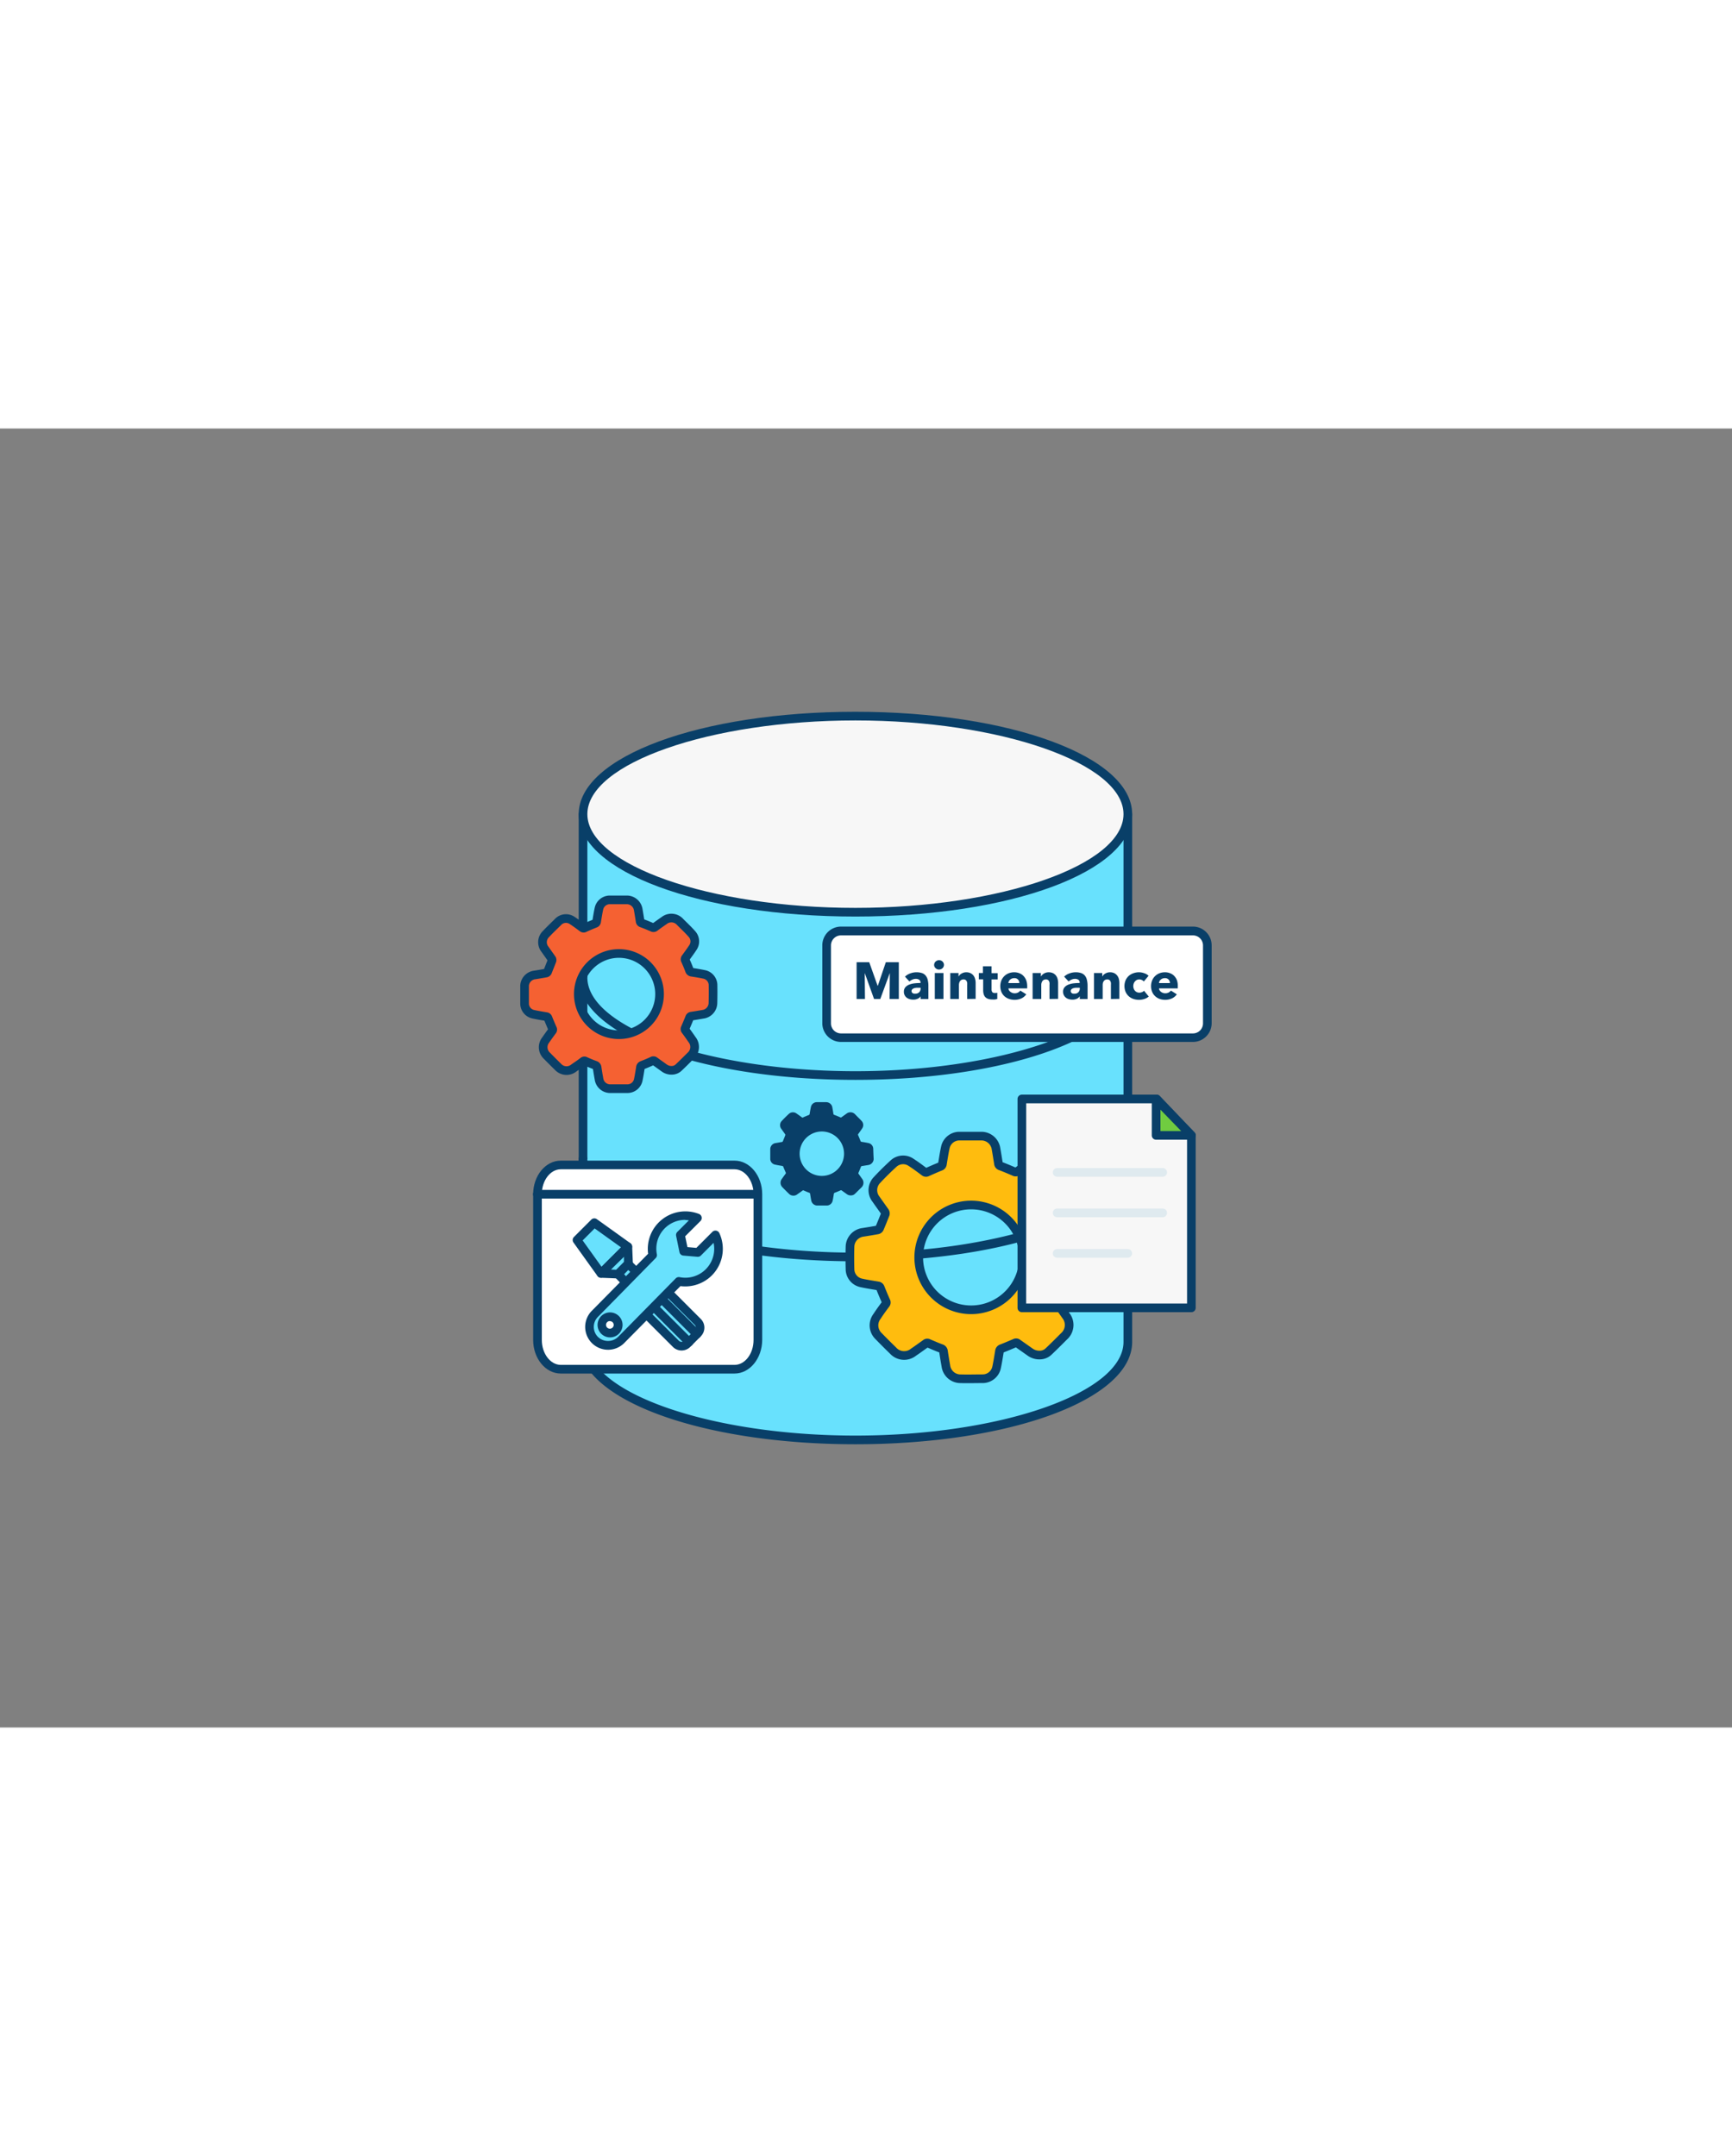 <svg xmlns="http://www.w3.org/2000/svg" viewBox="0 0 400 300" data-imageid="user-status-c" imageName="Data Maintenance" class="illustrations_image" style="width: 241px;"><rect x="0" y="0" width="400" height="300" fill="#808080" stroke="none"/><g id="_158_data_maintenance_outline" data-name="#158_data_maintenance_outline"><path d="M260.47,89.06V210.94c0,12.5-28.16,22.64-62.91,22.64s-62.91-10.14-62.91-22.64V89.06Z" fill="#68e1fd" class="target-color"/><path d="M197.56,234.58c-35.84,0-63.91-10.39-63.91-23.64V89.06a1,1,0,0,1,1-1H260.47a1,1,0,0,1,1,1V210.94C261.47,224.19,233.4,234.58,197.56,234.58ZM135.65,90.06V210.94c0,11.73,28.35,21.64,61.91,21.64s61.91-9.91,61.91-21.64V90.06Z" fill="#093f68"/><ellipse cx="197.56" cy="89.06" rx="62.91" ry="22.64" fill="#f7f7f7"/><path d="M197.56,112.71c-35.84,0-63.91-10.39-63.91-23.65s28.07-23.64,63.91-23.64,63.91,10.39,63.91,23.64S233.4,112.71,197.56,112.71Zm0-45.29c-33.56,0-61.91,9.91-61.91,21.64s28.35,21.65,61.91,21.65,61.91-9.91,61.91-21.65S231.12,67.42,197.56,67.42Z" fill="#093f68"/><path d="M134.65,126.79c0,12.5,28.16,22.64,62.91,22.64s62.91-10.14,62.91-22.64" fill="#68e1fd" class="target-color"/><path d="M197.56,150.43c-35.84,0-63.91-10.39-63.91-23.64a1,1,0,1,1,2,0c0,11.73,28.35,21.64,61.91,21.64s61.91-9.91,61.91-21.64a1,1,0,0,1,2,0C261.47,140,233.4,150.43,197.56,150.43Z" fill="#093f68"/><path d="M134.65,168.69c0,12.5,28.16,22.64,62.91,22.64s62.91-10.14,62.91-22.64" fill="#68e1fd" class="target-color"/><path d="M197.56,192.33c-35.84,0-63.91-10.38-63.91-23.64a1,1,0,0,1,2,0c0,11.73,28.35,21.64,61.91,21.64s61.91-9.91,61.91-21.64a1,1,0,0,1,2,0C261.47,182,233.4,192.33,197.56,192.33Z" fill="#093f68"/><g id="ahcQ9Z"><path d="M164.67,128.46a2.55,2.55,0,0,0-2-2.38c-.95-.2-1.92-.36-2.88-.51a.62.62,0,0,1-.57-.47c-.28-.76-.6-1.52-.94-2.27a.5.5,0,0,1,.05-.57c.58-.8,1.17-1.59,1.71-2.42a2.51,2.51,0,0,0-.23-3.08c-.87-1-1.82-1.87-2.74-2.8a2.7,2.7,0,0,0-3.68-.33c-.72.5-1.44,1-2.14,1.53a.51.51,0,0,1-.58.06c-.81-.36-1.64-.7-2.47-1a.51.51,0,0,1-.37-.45c-.13-.88-.28-1.76-.43-2.63a2.67,2.67,0,0,0-2.55-2.28c-1.35,0-2.71,0-4.06,0a2.57,2.57,0,0,0-2.46,2c-.22,1-.37,2-.54,3a.51.51,0,0,1-.37.45c-.79.31-1.58.65-2.36,1a.45.45,0,0,1-.54,0c-.78-.58-1.56-1.16-2.38-1.7a2.54,2.54,0,0,0-3.11.2c-1,1-2,1.93-3,3a2.61,2.61,0,0,0-.17,3.46c.53.76,1.08,1.51,1.6,2.27a.53.53,0,0,1,0,.41c-.33.85-.67,1.7-1,2.54a.52.52,0,0,1-.32.26q-1.32.24-2.64.45a2.65,2.65,0,0,0-2.35,2.47c0,1.41,0,2.83,0,4.24a2.54,2.54,0,0,0,2,2.36c1,.22,2,.38,3,.55a.49.49,0,0,1,.42.35c.32.81.66,1.6,1,2.39a.43.43,0,0,1,0,.51c-.54.73-1.07,1.46-1.58,2.2a2.67,2.67,0,0,0,.3,3.57c.85.87,1.71,1.73,2.57,2.57a2.67,2.67,0,0,0,3.66.28c.74-.52,1.48-1,2.2-1.57a.44.44,0,0,1,.49,0c.75.33,1.5.65,2.27.93a.6.6,0,0,1,.42.53c.13.87.27,1.74.43,2.6a2.62,2.62,0,0,0,2.42,2.28c1.43,0,2.86,0,4.28,0a2.55,2.55,0,0,0,2.37-2c.21-1,.35-1.93.51-2.91a.58.58,0,0,1,.41-.5c.79-.31,1.58-.64,2.36-1a.45.45,0,0,1,.52.05l2.2,1.58a2.8,2.8,0,0,0,1.77.54,2.29,2.29,0,0,0,1.58-.65c.93-.88,1.84-1.79,2.75-2.7a2.71,2.71,0,0,0,.33-3.73c-.5-.73-1-1.44-1.53-2.15a.45.45,0,0,1-.05-.52c.34-.79.68-1.59,1-2.39a.51.51,0,0,1,.46-.37c.88-.13,1.76-.28,2.63-.43a2.66,2.66,0,0,0,2.31-2.52Q164.71,130.55,164.67,128.46ZM142.92,140a9.38,9.38,0,1,1,9.4-9.37A9.38,9.38,0,0,1,142.92,140Z" fill="#f56132" stroke="#093f68" stroke-linecap="round" stroke-linejoin="round" stroke-width="2"/></g><g id="ahcQ9Z-2" data-name="ahcQ9Z"><path d="M252.26,188.72a3.28,3.28,0,0,0-2.54-3.07c-1.23-.27-2.47-.46-3.71-.65a.82.82,0,0,1-.73-.61c-.37-1-.79-2-1.21-2.93a.63.63,0,0,1,.06-.74c.75-1,1.51-2.05,2.2-3.12a3.25,3.25,0,0,0-.29-4c-1.13-1.24-2.35-2.41-3.54-3.61a3.49,3.49,0,0,0-4.74-.43c-.93.65-1.86,1.3-2.77,2a.63.63,0,0,1-.74.08c-1.05-.46-2.11-.9-3.18-1.31a.65.65,0,0,1-.48-.57c-.18-1.14-.36-2.27-.56-3.4a3.42,3.42,0,0,0-3.28-2.94c-1.75,0-3.5,0-5.24,0a3.31,3.31,0,0,0-3.18,2.59c-.28,1.27-.47,2.56-.68,3.84a.67.67,0,0,1-.48.58c-1,.4-2,.84-3,1.29a.6.6,0,0,1-.7-.06c-1-.75-2-1.5-3.07-2.19a3.26,3.26,0,0,0-4,.26c-1.33,1.22-2.63,2.49-3.85,3.81a3.36,3.36,0,0,0-.23,4.46c.69,1,1.39,1.95,2.07,2.93a.7.7,0,0,1,.06.53c-.43,1.09-.87,2.19-1.33,3.27a.66.66,0,0,1-.41.34c-1.13.21-2.27.39-3.4.57a3.43,3.43,0,0,0-3,3.19c-.06,1.82-.05,3.65,0,5.47a3.27,3.27,0,0,0,2.52,3c1.3.29,2.62.49,3.93.71a.65.65,0,0,1,.55.45c.4,1,.84,2.07,1.3,3.09a.56.56,0,0,1-.06.66c-.69.93-1.38,1.87-2,2.83a3.43,3.43,0,0,0,.39,4.6q1.63,1.68,3.32,3.32a3.44,3.44,0,0,0,4.71.36c1-.67,1.9-1.34,2.84-2a.54.54,0,0,1,.62-.05c1,.42,1.94.84,2.93,1.2a.75.75,0,0,1,.54.69c.17,1.12.35,2.24.55,3.35a3.4,3.4,0,0,0,3.14,2.94c1.83.06,3.67,0,5.51,0a3.3,3.3,0,0,0,3.05-2.57c.27-1.24.46-2.49.67-3.75a.72.72,0,0,1,.52-.65c1-.39,2-.82,3.05-1.26a.56.56,0,0,1,.66.07l2.84,2a3.65,3.65,0,0,0,2.29.69,2.94,2.94,0,0,0,2-.83c1.2-1.13,2.37-2.31,3.54-3.48a3.5,3.5,0,0,0,.43-4.82c-.65-.93-1.31-1.85-2-2.77a.56.56,0,0,1-.07-.66c.45-1,.88-2.05,1.28-3.09a.66.66,0,0,1,.59-.47c1.13-.17,2.27-.36,3.4-.56a3.41,3.41,0,0,0,3-3.25C252.31,192.3,252.3,190.51,252.26,188.72Zm-28,14.81a12.1,12.1,0,1,1,12.12-12.08A12.1,12.1,0,0,1,224.22,203.53Z" fill="#ffbc0e" stroke="#093f68" stroke-linecap="round" stroke-linejoin="round" stroke-width="2"/></g><g id="ahcQ9Z-3" data-name="ahcQ9Z"><path d="M201.67,166.33a1.38,1.38,0,0,0-1.07-1.3c-.52-.11-1-.2-1.58-.28a.34.34,0,0,1-.31-.26c-.15-.41-.33-.83-.51-1.24a.27.27,0,0,1,0-.31c.31-.43.64-.87.93-1.32a1.38,1.38,0,0,0-.12-1.68c-.48-.53-1-1-1.5-1.53a1.48,1.48,0,0,0-2-.19l-1.17.84a.27.27,0,0,1-.32,0c-.44-.19-.89-.38-1.35-.55a.28.28,0,0,1-.2-.25q-.11-.72-.24-1.44a1.44,1.44,0,0,0-1.39-1.24q-1.11,0-2.22,0a1.39,1.39,0,0,0-1.34,1.1c-.12.54-.21,1.08-.3,1.63a.28.28,0,0,1-.2.24q-.65.25-1.29.54a.23.23,0,0,1-.29,0c-.43-.32-.86-.63-1.3-.93a1.4,1.4,0,0,0-1.7.11c-.57.52-1.11,1.06-1.63,1.62a1.42,1.42,0,0,0-.1,1.89c.29.42.59.82.88,1.24a.34.34,0,0,1,0,.22c-.18.47-.37.93-.56,1.39a.28.28,0,0,1-.18.14l-1.44.25a1.43,1.43,0,0,0-1.28,1.35c0,.77,0,1.54,0,2.32A1.36,1.36,0,0,0,179,170c.55.13,1.11.21,1.67.31a.27.27,0,0,1,.23.19c.17.44.36.87.55,1.3a.24.24,0,0,1,0,.28q-.45.6-.87,1.2a1.47,1.47,0,0,0,.17,2q.69.72,1.41,1.41a1.45,1.45,0,0,0,2,.15c.41-.28.81-.57,1.21-.86a.23.23,0,0,1,.26,0c.41.18.82.36,1.24.51a.31.31,0,0,1,.23.29c.07.48.15.95.24,1.42a1.44,1.44,0,0,0,1.32,1.25q1.17,0,2.34,0a1.39,1.39,0,0,0,1.29-1.09c.12-.53.2-1.06.28-1.59a.33.33,0,0,1,.23-.28c.43-.16.86-.34,1.29-.53a.24.24,0,0,1,.28,0l1.2.86a1.47,1.47,0,0,0,1,.29,1.25,1.25,0,0,0,.86-.35c.51-.48,1-1,1.5-1.47a1.49,1.49,0,0,0,.18-2l-.83-1.17a.24.24,0,0,1,0-.28c.19-.43.37-.87.54-1.31a.28.28,0,0,1,.25-.2l1.44-.23a1.46,1.46,0,0,0,1.26-1.38Q201.7,167.47,201.67,166.33Zm-11.88,6.28a5.13,5.13,0,1,1,5.14-5.12A5.13,5.13,0,0,1,189.79,172.61Z" fill="#093f68"/></g><rect x="190.91" y="116.06" width="87.92" height="24.61" rx="3.31" fill="#fff"/><path d="M275.51,141.67H194.23a4.33,4.33,0,0,1-4.32-4.32v-18a4.33,4.33,0,0,1,4.32-4.32h81.28a4.33,4.33,0,0,1,4.32,4.32v18A4.33,4.33,0,0,1,275.51,141.67Zm-81.28-24.61a2.32,2.32,0,0,0-2.32,2.32v18a2.32,2.32,0,0,0,2.32,2.32h81.28a2.32,2.32,0,0,0,2.32-2.32v-18a2.32,2.32,0,0,0-2.32-2.32Z" fill="#093f68"/><path d="M205.45,131.75l.05-6h0l-2.2,6h-1.44l-2.15-6h0l.05,6h-1.93v-8.49h2.92l1.93,5.44h.05l1.85-5.44h3v8.49Z" fill="#093f68"/><path d="M209,126.59a3.37,3.37,0,0,1,1.23-.75,4.11,4.11,0,0,1,1.43-.26,4,4,0,0,1,1.28.19,1.82,1.82,0,0,1,.84.58,2.37,2.37,0,0,1,.48,1,5.86,5.86,0,0,1,.15,1.41v3h-1.8v-.63h0a1.46,1.46,0,0,1-.69.57,2.38,2.38,0,0,1-1,.2,3.18,3.18,0,0,1-.74-.09,2.26,2.26,0,0,1-.71-.31,1.68,1.68,0,0,1-.72-1.47,1.52,1.52,0,0,1,.35-1,2.36,2.36,0,0,1,.91-.61,4.77,4.77,0,0,1,1.25-.29,12.1,12.1,0,0,1,1.33-.07v-.1a.75.75,0,0,0-.31-.65,1.36,1.36,0,0,0-.77-.21,1.91,1.91,0,0,0-.81.18,2.66,2.66,0,0,0-.67.43Zm3.61,2.56h-.25q-.33,0-.66,0a3.26,3.26,0,0,0-.59.11,1.09,1.09,0,0,0-.42.25.56.56,0,0,0-.17.42.52.52,0,0,0,.08.29.61.61,0,0,0,.2.19.81.81,0,0,0,.27.11l.3,0a1.22,1.22,0,0,0,.92-.33,1.25,1.25,0,0,0,.32-.9Z" fill="#093f68"/><path d="M218,123.87a1,1,0,0,1-.09.42,1,1,0,0,1-.6.57,1.12,1.12,0,0,1-.44.09,1.09,1.09,0,0,1-.8-.32,1,1,0,0,1-.24-1.18.88.88,0,0,1,.24-.34,1.31,1.31,0,0,1,.36-.23,1,1,0,0,1,.44-.09,1.32,1.32,0,0,1,.44.08,1.11,1.11,0,0,1,.36.23,1.16,1.16,0,0,1,.24.34A1,1,0,0,1,218,123.87Zm-2.11,7.88v-6h2v6Z" fill="#093f68"/><path d="M223.37,131.75v-3.26a3.58,3.58,0,0,0,0-.48,1.65,1.65,0,0,0-.14-.41.87.87,0,0,0-.27-.27.84.84,0,0,0-.44-.1,1,1,0,0,0-.46.1,1,1,0,0,0-.33.28,1.17,1.17,0,0,0-.2.42,1.85,1.85,0,0,0-.07.48v3.24h-2v-6h1.91v.82h0a1.8,1.8,0,0,1,.28-.37,1.46,1.46,0,0,1,.41-.32,2.38,2.38,0,0,1,.51-.22,2.2,2.2,0,0,1,.58-.08,2.26,2.26,0,0,1,1,.21,2,2,0,0,1,.68.56,2.13,2.13,0,0,1,.37.79,3.35,3.35,0,0,1,.12.89v3.69Z" fill="#093f68"/><path d="M229,127.24v2.29a1.08,1.08,0,0,0,.16.63.72.72,0,0,0,.59.21l.3,0a1.31,1.31,0,0,0,.27-.07l0,1.44a3.7,3.7,0,0,1-.52.12,3.31,3.31,0,0,1-.62,0,2.72,2.72,0,0,1-1-.15,1.61,1.61,0,0,1-.66-.43,1.72,1.72,0,0,1-.35-.67,3.34,3.34,0,0,1-.11-.87v-2.53h-1v-1.46H227V124.2H229v1.58h1.41v1.46Z" fill="#093f68"/><path d="M237.23,128.84v.24c0,.08,0,.15,0,.22h-4.34a1.19,1.19,0,0,0,.15.46,1.37,1.37,0,0,0,.33.35,1.7,1.7,0,0,0,.44.24,1.81,1.81,0,0,0,.51.08,1.71,1.71,0,0,0,.79-.17,1.57,1.57,0,0,0,.53-.45l1.37.86a2.75,2.75,0,0,1-1.11.94,3.66,3.66,0,0,1-1.6.33,3.8,3.8,0,0,1-1.27-.21,3.05,3.05,0,0,1-1.05-.61,2.85,2.85,0,0,1-.71-1,3.62,3.62,0,0,1,0-2.67,3.12,3.12,0,0,1,.69-1,3,3,0,0,1,1-.64,3.5,3.5,0,0,1,1.27-.23,3.18,3.18,0,0,1,1.21.23,2.58,2.58,0,0,1,.95.64,3.06,3.06,0,0,1,.62,1A4.1,4.1,0,0,1,237.23,128.84Zm-1.81-.76a1.15,1.15,0,0,0-.3-.8,1.08,1.08,0,0,0-.88-.34,1.51,1.51,0,0,0-.53.09,1.34,1.34,0,0,0-.71.61,1.16,1.16,0,0,0-.12.44Z" fill="#093f68"/><path d="M242.38,131.75v-3.26a2.44,2.44,0,0,0,0-.48,1.31,1.31,0,0,0-.13-.41.75.75,0,0,0-.71-.37,1,1,0,0,0-.46.1.83.83,0,0,0-.33.28,1.17,1.17,0,0,0-.2.42,1.51,1.51,0,0,0-.07.48v3.24h-2v-6h1.91v.82h0a2.34,2.34,0,0,1,.29-.37,1.57,1.57,0,0,1,.4-.32,2.91,2.91,0,0,1,.51-.22,2.44,2.44,0,0,1,1.61.13,2,2,0,0,1,.68.56,2.13,2.13,0,0,1,.37.79,3.35,3.35,0,0,1,.12.89v3.69Z" fill="#093f68"/><path d="M245.76,126.59a3.37,3.37,0,0,1,1.23-.75,4.2,4.2,0,0,1,1.43-.26,3.93,3.93,0,0,1,1.28.19,1.9,1.9,0,0,1,.85.58,2.49,2.49,0,0,1,.47,1,5.86,5.86,0,0,1,.15,1.41v3h-1.8v-.63h0a1.57,1.57,0,0,1-.69.57,2.43,2.43,0,0,1-1,.2,3.25,3.25,0,0,1-.74-.09,2.11,2.11,0,0,1-.7-.31,1.71,1.71,0,0,1-.73-1.47,1.48,1.48,0,0,1,.36-1,2.28,2.28,0,0,1,.91-.61,4.6,4.6,0,0,1,1.24-.29,12.23,12.23,0,0,1,1.33-.07v-.1a.73.73,0,0,0-.31-.65,1.34,1.34,0,0,0-.77-.21,1.91,1.91,0,0,0-.81.18,2.43,2.43,0,0,0-.66.43Zm3.61,2.56h-.25c-.22,0-.43,0-.65,0a3.1,3.1,0,0,0-.59.11,1.14,1.14,0,0,0-.43.25.56.56,0,0,0-.17.42.52.52,0,0,0,.08.29.61.61,0,0,0,.2.19.78.78,0,0,0,.28.11l.3,0a1.19,1.19,0,0,0,.91-.33,1.21,1.21,0,0,0,.32-.9Z" fill="#093f68"/><path d="M256.56,131.75v-3.26a2.45,2.45,0,0,0,0-.48,1.65,1.65,0,0,0-.14-.41.7.7,0,0,0-.27-.27.84.84,0,0,0-.44-.1,1,1,0,0,0-.46.1,1,1,0,0,0-.33.28,1.36,1.36,0,0,0-.2.42,1.86,1.86,0,0,0-.06.48v3.24h-2v-6h1.9v.82h0a1.8,1.8,0,0,1,.28-.37,1.62,1.62,0,0,1,.41-.32,2.38,2.38,0,0,1,.51-.22,2.21,2.21,0,0,1,.59-.08,2.26,2.26,0,0,1,1,.21,2,2,0,0,1,.67.56,2.15,2.15,0,0,1,.38.79,3.8,3.8,0,0,1,.11.89v3.69Z" fill="#093f68"/><path d="M264.16,127.71a1.25,1.25,0,0,0-.46-.35,1.37,1.37,0,0,0-.59-.13,1.28,1.28,0,0,0-.56.12,1.44,1.44,0,0,0-.43.34,1.59,1.59,0,0,0-.29.49,1.86,1.86,0,0,0-.1.58,1.63,1.63,0,0,0,.1.59,1.39,1.39,0,0,0,.28.49,1.31,1.31,0,0,0,.44.33,1.41,1.41,0,0,0,.59.12,1.56,1.56,0,0,0,.59-.12,1,1,0,0,0,.47-.33l1.1,1.34a2.65,2.65,0,0,1-1,.56,3.72,3.72,0,0,1-1.25.2,4,4,0,0,1-1.32-.21,3.26,3.26,0,0,1-1.07-.63,3,3,0,0,1-.71-1,3.53,3.53,0,0,1,0-2.66,3,3,0,0,1,.71-1,3.09,3.09,0,0,1,1.07-.63,3.72,3.72,0,0,1,1.31-.23,3.47,3.47,0,0,1,.64.06,4.24,4.24,0,0,1,.61.17,2.23,2.23,0,0,1,.54.25,2.44,2.44,0,0,1,.43.33Z" fill="#093f68"/><path d="M272,128.84v.24a1.55,1.55,0,0,1,0,.22h-4.33a.93.93,0,0,0,.15.46,1.19,1.19,0,0,0,.32.35,1.61,1.61,0,0,0,.45.24,1.7,1.7,0,0,0,.51.08,1.74,1.74,0,0,0,.79-.17,1.79,1.79,0,0,0,.53-.45l1.36.86a2.75,2.75,0,0,1-1.11.94,3.66,3.66,0,0,1-1.6.33,3.8,3.8,0,0,1-1.27-.21,3.05,3.05,0,0,1-1-.61,2.85,2.85,0,0,1-.71-1,3.56,3.56,0,0,1,0-2.67,3,3,0,0,1,.68-1,3.15,3.15,0,0,1,1-.64,3.54,3.54,0,0,1,1.27-.23,3.14,3.14,0,0,1,1.21.23,2.5,2.5,0,0,1,.95.64,2.91,2.91,0,0,1,.62,1A3.86,3.86,0,0,1,272,128.84Zm-1.81-.76a1.19,1.19,0,0,0-.29-.8,1.1,1.1,0,0,0-.89-.34,1.46,1.46,0,0,0-.52.09,1.27,1.27,0,0,0-.42.25,1.12,1.12,0,0,0-.29.36,1.16,1.16,0,0,0-.12.44Z" fill="#093f68"/><path d="M175,176.84v33.65c0,3.73-2.42,6.76-5.39,6.76H129.51c-3,0-5.38-3-5.38-6.76V176.84c0-3.73,2.41-6.76,5.38-6.76h40.13C172.61,170.08,175,173.11,175,176.84Z" fill="#fff"/><path d="M169.64,218.25H129.51c-3.52,0-6.38-3.48-6.38-7.76V176.84c0-4.28,2.86-7.76,6.38-7.76h40.13c3.52,0,6.39,3.48,6.39,7.76v33.65C176,214.77,173.16,218.25,169.64,218.25Zm-40.13-47.17c-2.41,0-4.38,2.58-4.38,5.76v33.65c0,3.18,2,5.76,4.38,5.76h40.13c2.42,0,4.39-2.58,4.39-5.76V176.84c0-3.18-2-5.76-4.39-5.76Z" fill="#093f68"/><polygon points="144.96 188.97 138.79 195.13 133.26 187.4 137.22 183.43 144.96 188.97" fill="#68e1fd" class="target-color"/><path d="M138.79,196.13h-.08a1,1,0,0,1-.73-.41L132.45,188a1,1,0,0,1,.1-1.29l4-4a1,1,0,0,1,1.29-.11l7.73,5.54a1,1,0,0,1,.41.73,1,1,0,0,1-.28.79l-6.17,6.16A1,1,0,0,1,138.79,196.13Zm-4.23-8.62,4.36,6.08,4.5-4.49-6.09-4.36Z" fill="#093f68"/><polygon points="144.96 188.97 138.79 195.13 142.74 195.29 145.12 192.91 144.96 188.97" fill="#68e1fd" class="target-color"/><path d="M142.74,196.29h0l-3.95-.16a1,1,0,0,1-.89-.63,1,1,0,0,1,.23-1.07l6.16-6.17a1,1,0,0,1,1.07-.22,1,1,0,0,1,.64.89l.16,3.94a1,1,0,0,1-.29.75L143.44,196A1,1,0,0,1,142.74,196.29Zm-1.63-2.06,1.23.05,1.76-1.77,0-1.22Z" fill="#093f68"/><polygon points="152.33 199.91 149.71 202.53 142.74 195.29 145.09 192.94 152.33 199.91" fill="#68e1fd" class="target-color"/><path d="M149.71,203.53h0a1,1,0,0,1-.71-.3L142,196a1,1,0,0,1,0-1.4l2.35-2.36a1,1,0,0,1,1.4,0l7.24,7a1,1,0,0,1,.31.71,1,1,0,0,1-.29.72l-2.62,2.62A1,1,0,0,1,149.71,203.53Zm-5.57-8.22,5.58,5.8,1.18-1.18-5.8-5.59Z" fill="#093f68"/><rect x="151.64" y="198.81" width="7.18" height="13.3" rx="1.85" transform="translate(-99.82 169.95) rotate(-45)" fill="#68e1fd" class="target-color"/><path d="M157.4,212.93a2.84,2.84,0,0,1-2-.83l-6.78-6.78a2.85,2.85,0,0,1,0-4l2.45-2.46a2.87,2.87,0,0,1,4,0l6.78,6.79a2.84,2.84,0,0,1,0,4h0l-2.45,2.46A2.84,2.84,0,0,1,157.4,212.93ZM153.07,200a.82.82,0,0,0-.6.25L150,202.69a.86.86,0,0,0,0,1.21l6.78,6.78a.86.86,0,0,0,1.21,0l2.46-2.45h0a.86.86,0,0,0,0-1.21l-6.78-6.78A.85.85,0,0,0,153.07,200Z" fill="#093f68"/><line x1="151.54" y1="199.75" x2="160.94" y2="209.16" fill="#68e1fd" class="target-color"/><path d="M160.94,210.16a1,1,0,0,1-.7-.29l-9.41-9.41a1,1,0,0,1,0-1.41,1,1,0,0,1,1.42,0l9.4,9.4a1,1,0,0,1,0,1.42A1,1,0,0,1,160.94,210.16Z" fill="#093f68"/><line x1="149.73" y1="201.56" x2="159.13" y2="210.97" fill="#68e1fd" class="target-color"/><path d="M159.13,212a1,1,0,0,1-.7-.3l-9.41-9.4a1,1,0,0,1,0-1.41,1,1,0,0,1,1.42,0l9.4,9.4a1,1,0,0,1,0,1.41A1,1,0,0,1,159.13,212Z" fill="#093f68"/><path d="M163.66,194.87a7.68,7.68,0,0,0,1.54-8.65l-4,4L157.9,190l-.78-3.75,3.91-3.91a7.67,7.67,0,0,0-10.32,8.61l-13.33,13.54a4.28,4.28,0,1,0,6.06,6L156.77,197A7.65,7.65,0,0,0,163.66,194.87Zm-24.15,13.51a1.89,1.89,0,1,1,2.67,0A1.9,1.9,0,0,1,139.51,208.38Z" fill="#68e1fd" class="target-color"/><path d="M140.41,212.76a5.28,5.28,0,0,1-3.73-9l13-13.17a8.67,8.67,0,0,1,11.74-9.2,1,1,0,0,1,.35,1.64l-3.53,3.52.52,2.5,2.06.18,3.7-3.7a1,1,0,0,1,1.61.28,8.69,8.69,0,0,1-1.73,9.78h0a8.71,8.71,0,0,1-7.25,2.47l-13,13.16A5.26,5.26,0,0,1,140.41,212.76Zm17.83-30a6.66,6.66,0,0,0-6.54,7.94,1,1,0,0,1-.27.89L138.1,205.16a3.27,3.27,0,0,0,0,4.64,3.36,3.36,0,0,0,4.64,0l13.32-13.53A1,1,0,0,1,157,196a6.67,6.67,0,0,0,7.8-7.93L161.87,191a1,1,0,0,1-.79.29l-3.26-.28a1,1,0,0,1-.9-.79l-.77-3.76a1,1,0,0,1,.27-.91l2.67-2.67A6.06,6.06,0,0,0,158.24,182.79Zm5.42,12.08h0Zm-22.81,15.06a2.87,2.87,0,0,1-2-.84h0a2.88,2.88,0,0,1,4.08-4.08,2.88,2.88,0,0,1-2,4.92Zm0-3.77a.89.89,0,0,0-.63.26.88.88,0,0,0,0,1.25h0a.89.89,0,0,0,1.25,0,.85.85,0,0,0,.26-.62.88.88,0,0,0-.26-.63A.89.89,0,0,0,140.85,206.16Z" fill="#093f68"/><path d="M175,177.84h-50.9a1,1,0,0,1,0-2H175a1,1,0,0,1,0,2Z" fill="#093f68"/><polygon points="235.99 203.09 275.15 203.09 275.15 163.25 267.13 154.84 235.99 154.84 235.99 203.09" fill="#f7f7f7"/><path d="M275.15,204.08H236a1,1,0,0,1-1-1V154.84a1,1,0,0,1,1-1h31.14a1,1,0,0,1,.73.31l8,8.41a1,1,0,0,1,.27.69v39.83A1,1,0,0,1,275.15,204.08Zm-38.16-2h37.16V163.65l-7.44-7.81H237Z" fill="#093f68"/><polygon points="275.15 163.25 267 163.25 267 154.84 275.15 163.25" fill="#70cc40"/><path d="M275.15,164.25H267a1,1,0,0,1-1-1v-8.41a1,1,0,0,1,1.72-.7l8.15,8.41a1,1,0,0,1,.21,1.09A1,1,0,0,1,275.15,164.25Zm-7.15-2h4.79L268,157.31Z" fill="#093f68"/><path d="M268.52,172.8H244.14a1,1,0,0,1,0-2h24.38a1,1,0,0,1,0,2Z" fill="#dfeaef"/><path d="M268.52,182.15H244.14a1,1,0,0,1,0-2h24.38a1,1,0,0,1,0,2Z" fill="#dfeaef"/><path d="M260.45,191.5H244.14a1,1,0,0,1,0-2h16.31a1,1,0,0,1,0,2Z" fill="#dfeaef"/></g></svg>
